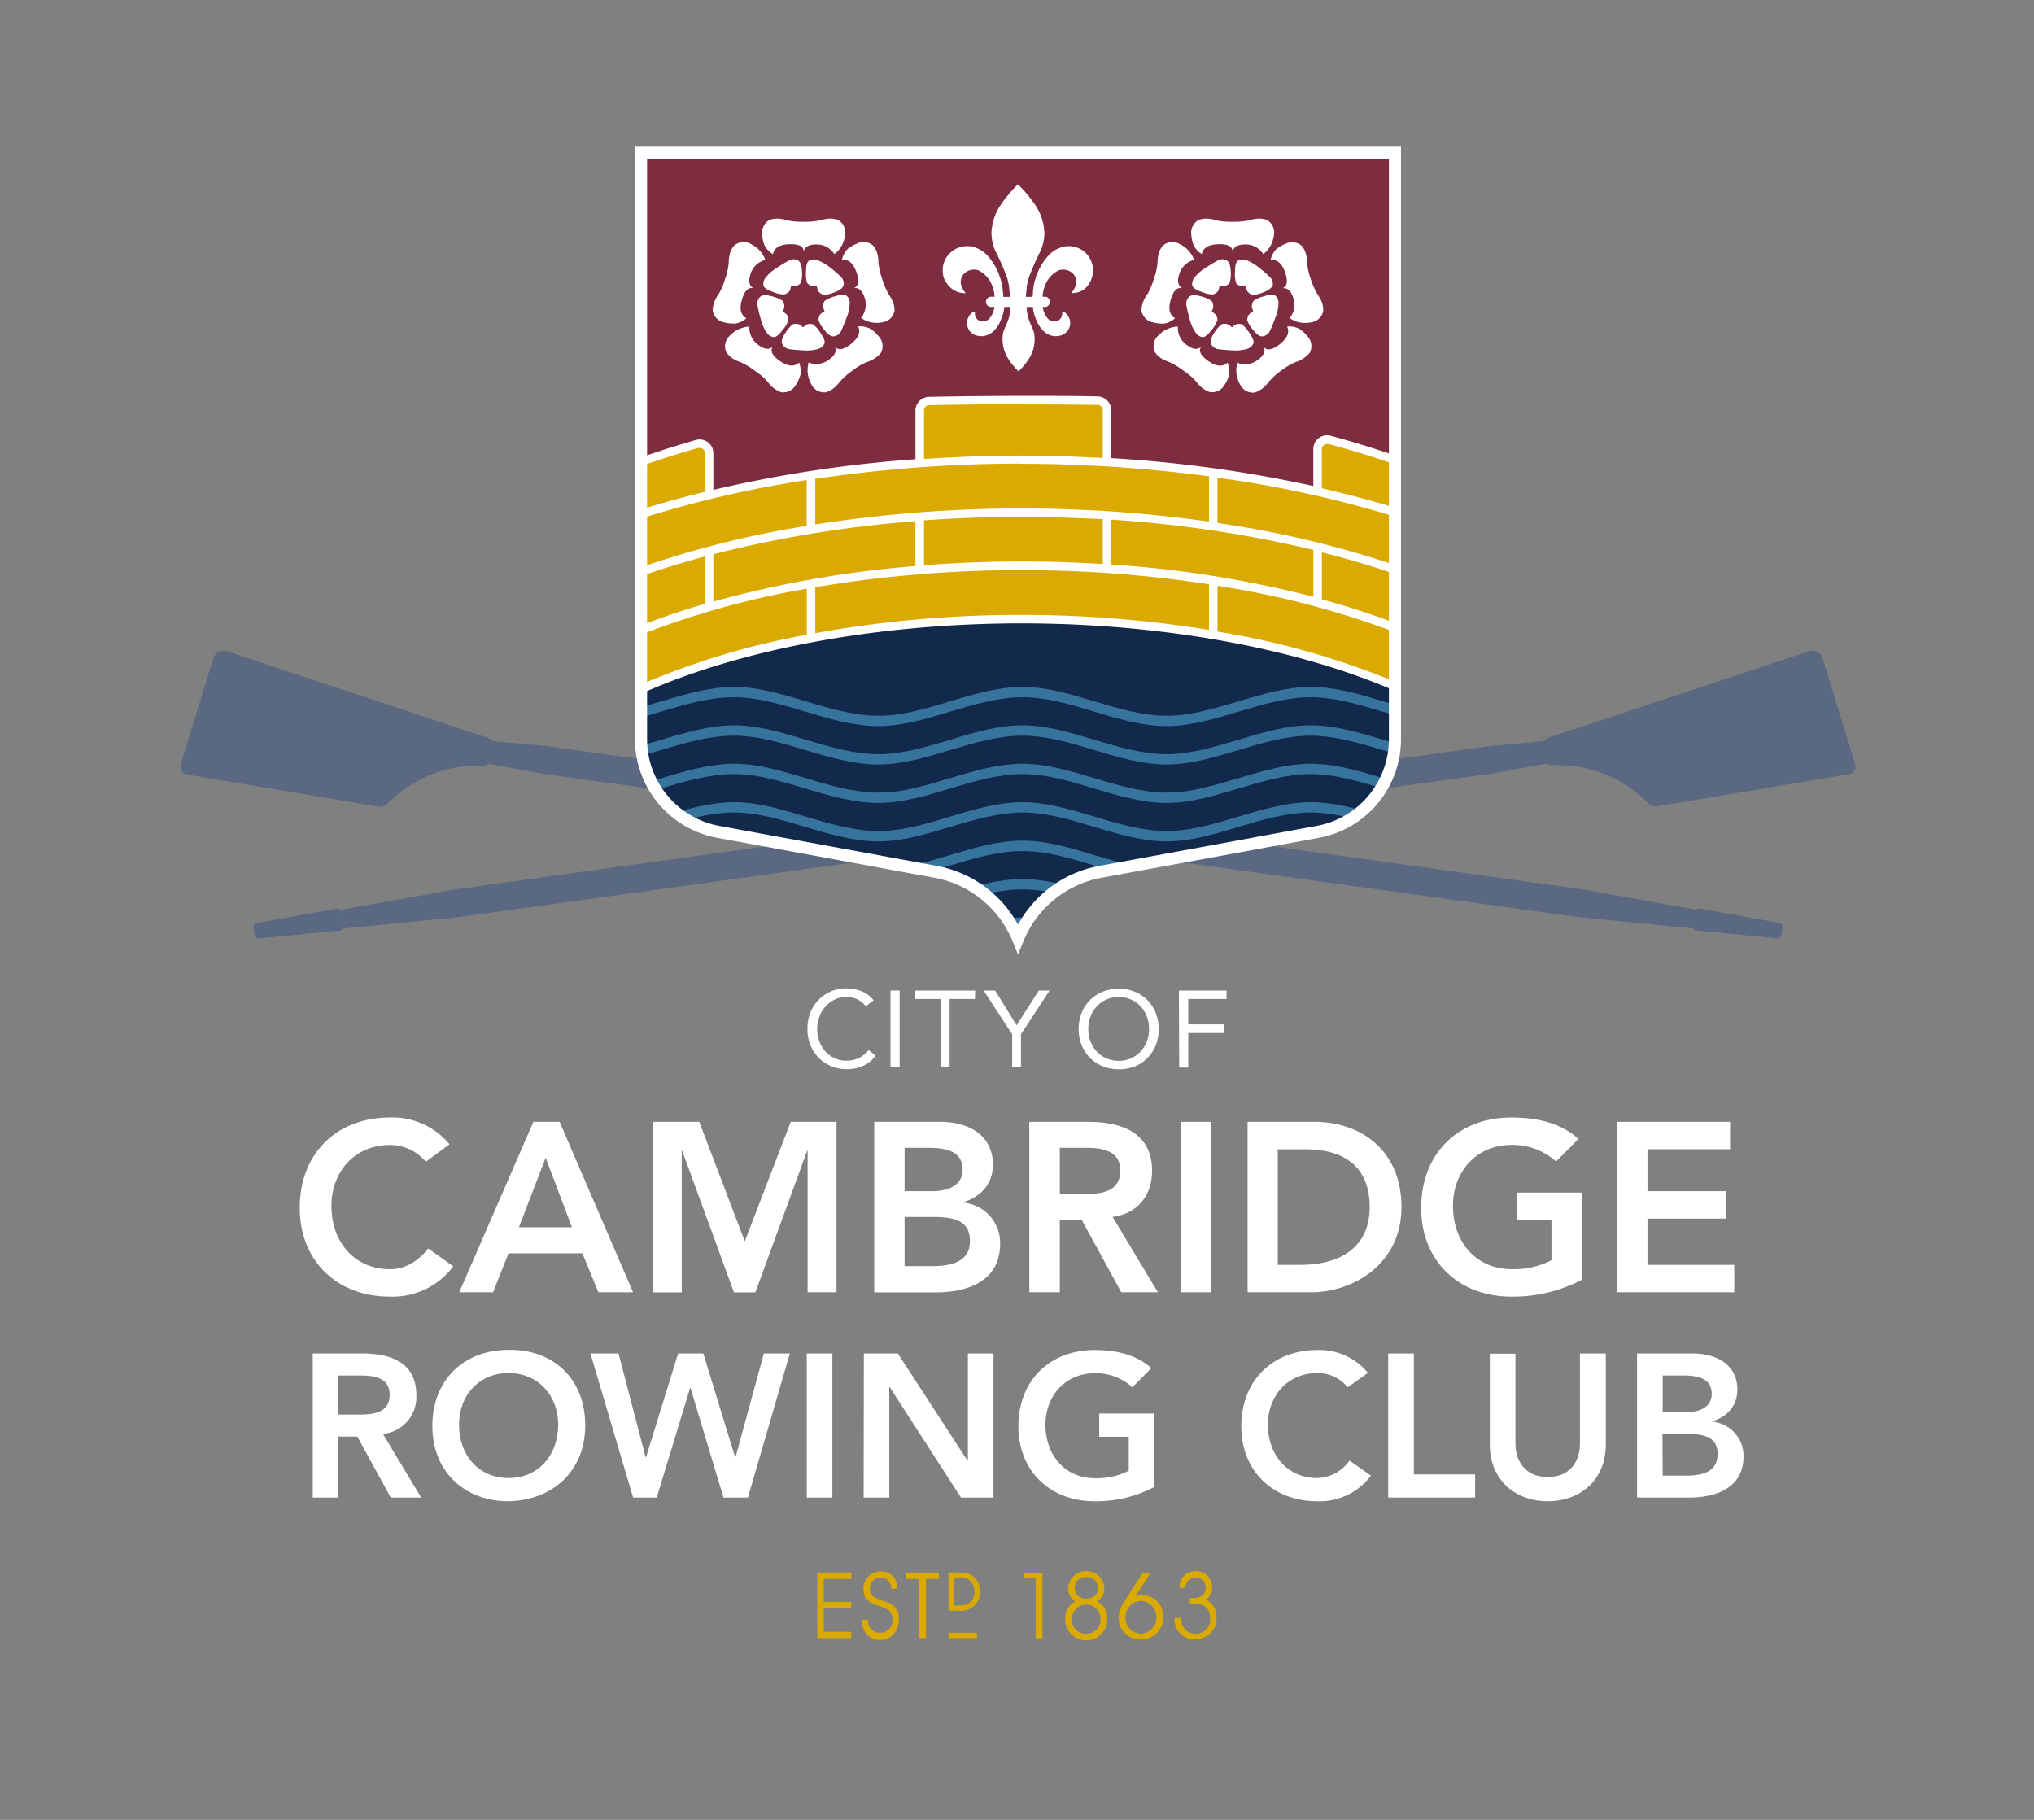 <svg xmlns="http://www.w3.org/2000/svg" xmlns:xlink="http://www.w3.org/1999/xlink" viewBox="0 0 380 340"><rect x="0" y="0" width="380" height="340" fill="#808080" stroke="none"/><defs><style>.cls-1,.cls-5{fill:#7e2d40;}.cls-1,.cls-10,.cls-8{stroke:#fff;stroke-miterlimit:10;}.cls-1,.cls-10{stroke-width:2.26px;}.cls-2,.cls-8{fill:#fff;}.cls-3{fill:#daaa00;}.cls-4{fill:#5a6981;}.cls-6{clip-path:url(#clip-path);}.cls-7{fill:#13294b;}.cls-8{stroke-width:0.92px;}.cls-9{fill:#36749d;fill-rule:evenodd;}.cls-10{fill:none;}</style><clipPath id="clip-path"><path class="cls-1" d="M119.76,28.53V138.1a17.6,17.6,0,0,0,14.41,17.31l40.63,7.47a20.7,20.7,0,0,1,15.39,12.47h0a20.67,20.67,0,0,1,15.38-12.47l40.63-7.47a17.6,17.6,0,0,0,14.41-17.31V28.53Z"/></clipPath></defs><title>CCRC Logo Master RGB</title><g id="Layer_5" data-name="Layer 5"><path class="cls-2" d="M161.74,188a4.2,4.2,0,0,0-1.6-1.31,4.75,4.75,0,0,0-2-.43,4.9,4.9,0,0,0-2.2.49,5.55,5.55,0,0,0-1.73,1.3,5.72,5.72,0,0,0-1.13,1.91,6.16,6.16,0,0,0-.41,2.26,6.38,6.38,0,0,0,.41,2.33,5.58,5.58,0,0,0,1.12,1.89,5.28,5.28,0,0,0,1.72,1.26,5.53,5.53,0,0,0,4.57-.05,5.29,5.29,0,0,0,1.8-1.48l1.28,1.07a5.91,5.91,0,0,1-2.34,1.9,7.44,7.44,0,0,1-3.09.61,7.26,7.26,0,0,1-2.88-.57,7,7,0,0,1-2.32-1.57,7.46,7.46,0,0,1-1.54-2.38,8,8,0,0,1-.55-3,8.23,8.23,0,0,1,.53-3,7.14,7.14,0,0,1,6.76-4.58,7.5,7.5,0,0,1,2.81.53,5.11,5.11,0,0,1,2.25,1.72Z"/><path class="cls-2" d="M166.37,185.06h1.71v14.35h-1.71Z"/><path class="cls-2" d="M182.15,186.64h-4.74v12.77h-1.7V186.64H171v-1.58h11.18Z"/><path class="cls-2" d="M189.1,193.23l-5.34-8.17h2.16l4,6.49,4.16-6.49h2l-5.34,8.17v6.18H189.1Z"/><path class="cls-2" d="M209,199.77a7.72,7.72,0,0,1-3-.57,7.11,7.11,0,0,1-2.37-1.57,7,7,0,0,1-1.56-2.39,8.34,8.34,0,0,1,0-6,6.88,6.88,0,0,1,1.56-2.39,7.11,7.11,0,0,1,2.37-1.57,8.23,8.23,0,0,1,6,0,7,7,0,0,1,3.93,4,8.48,8.48,0,0,1,0,6,7.28,7.28,0,0,1-1.56,2.39,7.11,7.11,0,0,1-2.37,1.57A7.8,7.8,0,0,1,209,199.77Zm0-1.58a5.51,5.51,0,0,0,4.09-1.74,5.65,5.65,0,0,0,1.16-1.9,6.32,6.32,0,0,0,.42-2.31,6.42,6.42,0,0,0-.42-2.33,5.7,5.7,0,0,0-1.16-1.89,5.41,5.41,0,0,0-4.09-1.74,5.45,5.45,0,0,0-4.1,1.74,5.87,5.87,0,0,0-1.16,1.89,6.42,6.42,0,0,0-.42,2.33,6.32,6.32,0,0,0,.42,2.31,5.81,5.81,0,0,0,1.16,1.9,5.55,5.55,0,0,0,4.1,1.74Z"/><path class="cls-2" d="M220.25,185.06h8.9v1.58H222v4.74h6.69V193H222v6.45h-1.7Z"/><path class="cls-2" d="M79.55,217.05a8.68,8.68,0,0,0-6.7-3.14c-6.57,0-10.93,5-10.93,11.38,0,6.79,4.36,11.83,10.93,11.83,2.56,0,5-1.17,7.15-3.87l4.68,3.33a14.11,14.11,0,0,1-11.88,5.66C63,242.24,56,235.59,56,225.65c0-10.22,7-16.87,16.82-16.87a13.83,13.83,0,0,1,11.16,5Z"/><path class="cls-2" d="M99.65,209.59h4.9l13.72,31.84H111.8l-3-7.28H95l-2.88,7.28H85.8Zm7.2,19.7-4.91-13-5,13Z"/><path class="cls-2" d="M122,209.59h8.64l8.5,22.31,8.59-22.31h8.55v31.84h-5.4V215h-.09l-9.67,26.45h-4L127.45,215h-.09v26.45H122Z"/><path class="cls-2" d="M163.33,209.59h12.41c4.82,0,9.76,2.2,9.76,8,0,3.6-2.24,6-5.53,7v.09a7.56,7.56,0,0,1,6.88,7.69c0,6.93-6,9.08-12,9.08H163.33ZM169,222.54h5.17c3.78,0,5.67-1.62,5.67-4,0-2.75-1.89-4.1-6.17-4.1H169Zm0,14h5.21c2.93,0,7-.5,7-4.68,0-3.33-2.16-4.5-6.75-4.5H169Z"/><path class="cls-2" d="M192.3,209.59h11.06c6.12,0,11.88,2,11.88,9.13,0,4.59-2.65,8-7.38,8.63l8.46,14.08h-6.84l-7.37-13.49H198v13.49H192.3Zm10.08,13.49c3.19,0,6.92-.27,6.92-4.41,0-3.78-3.51-4.23-6.43-4.23H198v8.64Z"/><path class="cls-2" d="M220.55,209.59h5.67v31.84h-5.67Z"/><path class="cls-2" d="M233.08,209.59h12.55c8.37,0,16.2,5.12,16.2,15.92S252.6,241.43,245,241.43H233.08Zm9.9,26.72c7.11,0,12.91-3.06,12.91-10.8s-5-10.8-12-10.8h-5.17v21.6Z"/><path class="cls-2" d="M295.52,239.1a27.68,27.68,0,0,1-13.18,3.14c-9.81,0-16.83-6.65-16.83-16.59,0-10.22,7-16.87,16.83-16.87,4.85,0,9.22,1,12.55,4L290.7,217a12,12,0,0,0-8.32-3.1c-6.57,0-10.93,5-10.93,11.38,0,6.79,4.36,11.83,10.93,11.83a15.22,15.22,0,0,0,7.47-1.67v-7.51h-6.52v-5.13h12.19Z"/><path class="cls-2" d="M302.12,209.59h21.1v5.12H307.79v7.83h14.62v5.13H307.79v8.64H324v5.12h-21.9Z"/><path class="cls-2" d="M58.43,252.87h9.35c5.17,0,10,1.68,10,7.72a6.9,6.9,0,0,1-6.24,7.3l7.15,11.9H73l-6.24-11.4H63.22v11.4H58.43Zm8.51,11.41c2.7,0,5.86-.23,5.86-3.73,0-3.19-3-3.57-5.44-3.57H63.22v7.3Z"/><path class="cls-2" d="M95,252.19c8.41-.15,14.34,5.47,14.34,14.1,0,8.41-5.93,14-14.34,14.19-8.29,0-14.22-5.63-14.22-14C80.73,257.82,86.66,252.19,95,252.19Zm0,23.95c5.59,0,9.28-4.26,9.28-10,0-5.36-3.69-9.62-9.28-9.62s-9.24,4.26-9.24,9.62C85.75,271.88,89.44,276.14,95,276.14Z"/><path class="cls-2" d="M110.31,252.87h5.25l5.06,19.39h.07l6-19.39h4.71l5.94,19.39h.07l5.29-19.39h4.86l-7.83,26.92h-4.56L129,259.3h-.07l-6.24,20.49h-4.41Z"/><path class="cls-2" d="M150.72,252.87h4.79v26.92h-4.79Z"/><path class="cls-2" d="M161.39,252.87h6.35l13,20,.08.08h-.08l.08-.08v-20h4.79v26.92h-6.08l-13.31-20.64h-.08v20.64h-4.79Z"/><path class="cls-2" d="M215.63,277.82a23.3,23.3,0,0,1-11.14,2.66c-8.29,0-14.23-5.63-14.23-14,0-8.63,5.94-14.26,14.23-14.26,4.1,0,7.79.87,10.61,3.38l-3.54,3.58a10.15,10.15,0,0,0-7-2.63c-5.55,0-9.24,4.26-9.24,9.62,0,5.74,3.69,10,9.24,10a13,13,0,0,0,6.32-1.4v-6.35h-5.52v-4.34h10.31Z"/><path class="cls-2" d="M251.79,259.18a7.34,7.34,0,0,0-5.67-2.66c-5.55,0-9.24,4.26-9.24,9.62,0,5.74,3.69,10,9.24,10a7.55,7.55,0,0,0,6-3.27l4,2.82a11.92,11.92,0,0,1-10,4.79c-8.28,0-14.22-5.63-14.22-14,0-8.63,5.94-14.26,14.22-14.26a11.73,11.73,0,0,1,9.44,4.26Z"/><path class="cls-2" d="M259.35,252.87h4.79v22.59h11.45v4.33H259.35Z"/><path class="cls-2" d="M300,269.91c0,6.5-4.67,10.57-10.83,10.57s-10.84-4.07-10.84-10.57v-17h4.79v16.88c0,2.67,1.45,6.16,6.05,6.16s6-3.49,6-6.16V252.87H300Z"/><path class="cls-2" d="M305.84,252.87h10.49c4.07,0,8.25,1.87,8.25,6.77,0,3-1.9,5.06-4.67,5.89v.08a6.41,6.41,0,0,1,5.82,6.5c0,5.86-5.1,7.68-10.2,7.68h-9.69Zm4.79,10.95H315c3.2,0,4.79-1.37,4.79-3.38,0-2.32-1.59-3.46-5.21-3.46h-3.95Zm0,11.87H315c2.47,0,5.89-.42,5.89-4,0-2.81-1.82-3.8-5.7-3.8h-4.6Z"/><path class="cls-3" d="M159.05,299.29v1.2h-5.16v4.37h5.16v1.19h-6.36V293.79h6.36V295h-5.16v4.3Z"/><path class="cls-3" d="M162.16,302.55a2.29,2.29,0,1,0,4.56,0c0-1.78-1.17-2.06-2.87-2.62s-2.54-1.44-2.54-3a3.16,3.16,0,0,1,3.28-3.33c1.81,0,3,1.16,3.08,3.24h-1.13c-.13-1.34-.83-2.08-1.95-2.08a2,2,0,0,0-2.07,2.1,1.69,1.69,0,0,0,.72,1.47,12.14,12.14,0,0,0,2.45,1,3,3,0,0,1,2.24,3.07c0,2.35-1.38,4-3.55,4-2,0-3.36-1.5-3.4-3.74Z"/><path class="cls-3" d="M171.75,306.05V295H169.3v-1.2h6.11V295H173v11.06Z"/><path class="cls-3" d="M177.2,300.93v-7.14h2.3a3.4,3.4,0,0,1,3.59,3.59,3.46,3.46,0,0,1-1.44,2.91,3.72,3.72,0,0,1-2.44.64Zm2.26-1a2.39,2.39,0,0,0,2.58-2.58,2.48,2.48,0,0,0-2.77-2.63H178.2V300Z"/><path class="cls-3" d="M193.48,306.05V294.84h-2.14v-1h3.42v12.26Z"/><path class="cls-3" d="M199.56,296.79a3.33,3.33,0,0,1,3.35-3.25,3.28,3.28,0,0,1,3.4,3.16,2.72,2.72,0,0,1-1.36,2.5,3.34,3.34,0,0,1,1.91,3.1,3.93,3.93,0,1,1-7.85.09,3.47,3.47,0,0,1,1.87-3.19A2.77,2.77,0,0,1,199.56,296.79Zm3.3,8.45a2.67,2.67,0,0,0,2.76-2.76,2.69,2.69,0,1,0-5.38,0A2.62,2.62,0,0,0,202.86,305.24Zm0-6.59c1.48,0,2.27-.72,2.27-2a2,2,0,0,0-2.17-2,2,2,0,0,0-2.19,2A2,2,0,0,0,202.86,298.65Z"/><path class="cls-3" d="M215,293.79l-2.87,4.43a5.89,5.89,0,0,1,1.33-.19,3.86,3.86,0,0,1,3.85,4.09,4.06,4.06,0,0,1-4.19,4.17,4,4,0,0,1-4.14-4c0-1.6.84-2.76,1.74-4.15l2.78-4.31Zm-4.76,8.34a3,3,0,0,0,3,3.09,3.07,3.07,0,0,0,0-6.12A3,3,0,0,0,210.28,302.13Z"/><path class="cls-3" d="M220.71,302.43a2.66,2.66,0,0,0,2.62,2.81,2.69,2.69,0,0,0,2.76-2.83c0-1.86-1.1-2.86-3.24-2.86h-.57v-1h.54c1.62,0,2.43-.67,2.43-2a1.89,1.89,0,1,0-3.78.11h-1.12a3,3,0,0,1,3.12-3.13,3,3,0,0,1,3,3,2.59,2.59,0,0,1-1.19,2.28,3.63,3.63,0,0,1,2,3.45,3.88,3.88,0,0,1-3.92,4,3.67,3.67,0,0,1-3.91-4h1.22Z"/><rect class="cls-3" x="179.36" y="302.88" width="1.01" height="5.33" transform="translate(-125.68 485.41) rotate(-90)"/><path class="cls-4" d="M346.62,142.89l-6.11-19.95a2,2,0,0,0-2.5-1.29L289.1,137.89l-.74.57-9.81.89-88.37,12.23-88.36-12.23L92,138.46l-.74-.57L42.36,121.65a2,2,0,0,0-2.5,1.29l-6.11,19.95a1.42,1.42,0,0,0,1.12,1.81l35.82,6a2,2,0,0,0,1.76-.59,23.59,23.59,0,0,1,18.08-7.06l.89-.34,9.69,1.81,70,9.69-86.38,12L63.53,170l.48,3.48,21.46-2.11,104.71-14.49L294.9,171.35l21.46,2.11h0l.28.35,15.58,1.52.57-.45.26-1.83-.44-.59-15.4-2.77-.36.26v0l-21.23-3.8-86.38-12,70-9.69,9.69-1.81.89.34a23.59,23.59,0,0,1,18.08,7.06,2,2,0,0,0,1.76.59l35.82-6A1.42,1.42,0,0,0,346.62,142.89Z"/><path class="cls-4" d="M63.17,169.7l-15.4,2.77-.44.59.26,1.83.57.45,15.58-1.52.28-.35L63.53,170Z"/><path class="cls-5" d="M119.76,28.53V138.1a17.6,17.6,0,0,0,14.41,17.31l40.63,7.47a20.7,20.7,0,0,1,15.39,12.47h0a20.67,20.67,0,0,1,15.38-12.47l40.63-7.47a17.6,17.6,0,0,0,14.41-17.31V28.53Z"/><g class="cls-6"><rect class="cls-7" x="119.76" y="108.9" width="140.86" height="68.81"/><path class="cls-3" d="M190.84,85.86c28,0,53.67,4.18,74.88,11.41-1.11,10.42-2.45,21.26-4,31.39-18.63-8.26-44.36-13-70.87-13-27.07,0-53.33,4.92-72,13.5L117,130c-1.6-10.17-3-21.12-4.1-31.68C134.7,90.45,161.51,85.86,190.84,85.86Z"/><path class="cls-3" d="M107,101.94l-.91-9a1.76,1.76,0,0,1,1.12-1.82L115.12,88C120,86.13,125,84.45,130.23,83a1.77,1.77,0,0,1,2.25,1.7V92.6"/><path class="cls-3" d="M171.84,86.77V76.71a1.77,1.77,0,0,1,1.73-1.78q9.15-.18,18.43-.18,6.57,0,13.07.1a1.77,1.77,0,0,1,1.74,1.77v10"/><path class="cls-3" d="M246.17,92.12V83.89a1.77,1.77,0,0,1,2.22-1.72c5.13,1.38,10.11,3,14.9,4.7l8.12,2.95a1.79,1.79,0,0,1,1.15,1.84l-.92,9.21"/><path class="cls-8" d="M119.14,128.65a142.87,142.87,0,0,1,31.62-9.6l.43-.08v-9.53l-.63.11a160,160,0,0,0-33.1,9.44l-.26-.61a142.62,142.62,0,0,1,14.56-5.11l.39-.11v-9.79l-.67.18a158.57,158.57,0,0,0-16,5.18l-.24-.62a181,181,0,0,1,35.48-9.4l.45-.08V89.15l-.62.1a203.58,203.58,0,0,0-37,9.21l-.23-.63a191,191,0,0,1,18.43-5.49l.41-.1V84.66a1.42,1.42,0,0,0-.57-1.14,1.4,1.4,0,0,0-.87-.29,1.31,1.31,0,0,0-.39,0c-5.22,1.49-10.29,3.19-15.07,5l-7.92,3.07a1.44,1.44,0,0,0-.91,1.48l.86,8.51-.66.07-.86-8.52a2.08,2.08,0,0,1,1.33-2.16L115,87.7c4.81-1.86,9.9-3.56,15.14-5.06a2.25,2.25,0,0,1,.58-.08,2.1,2.1,0,0,1,2.09,2.1V92.1l.66-.15A238,238,0,0,1,171,86.26l.49,0V76.71a2.12,2.12,0,0,1,2.06-2.11c6-.12,12-.18,18.08-.18,4.45,0,9,0,13.44.1a2.1,2.1,0,0,1,2.06,2.1v9.43l.5,0a243.25,243.25,0,0,1,37.55,5.18l.64.14V83.89a2.14,2.14,0,0,1,.83-1.68,2.09,2.09,0,0,1,1.27-.43,2,2,0,0,1,.54.07c5.14,1.38,10.16,3,14.94,4.7l8.11,3a2.11,2.11,0,0,1,1.37,2.18l-.87,8.68-.66-.07.87-8.67a1.44,1.44,0,0,0-.94-1.49l-8.11-3c-4.74-1.73-9.75-3.31-14.88-4.68a1.14,1.14,0,0,0-.37,0,1.39,1.39,0,0,0-.87.3,1.44,1.44,0,0,0-.56,1.14v7.65l.41.09c6.57,1.52,12.77,3.25,18.42,5.15l-.22.63a210.79,210.79,0,0,0-37.5-8.66l-.61-.08V98.1l.45.07A187.14,187.14,0,0,1,264,107.23l-.23.63a167.88,167.88,0,0,0-16.61-5.09l-.66-.16v9.72l.39.11a144.61,144.61,0,0,1,15.79,5.25l-.25.61A166.23,166.23,0,0,0,227.62,109l-.62-.1v9.48l.44.08a150.68,150.68,0,0,1,33.92,9.71l-.27.61C242.56,120.64,217,116,190.83,116c-26.79,0-52.77,4.83-71.41,13.26Zm71.69-22.59a229.26,229.26,0,0,0-38.54,3.19l-.44.08v9.51l.63-.11a214,214,0,0,1,38.35-3.39,216.91,216.91,0,0,1,34.89,2.79l.61.11v-9.48l-.45-.07A231.17,231.17,0,0,0,190.83,106.06Zm-19.9-9.14a220.55,220.55,0,0,0-37.72,6.17l-.4.11V113l.68-.19A200.22,200.22,0,0,1,171,106.22l.48,0V96.87Zm36.21,9,.5,0a205.18,205.18,0,0,1,37.53,6l.66.17v-9.71l-.4-.1a224.94,224.94,0,0,0-37.72-5.65l-.57,0Zm-16.31-9.83c-5.94,0-12.05.22-18.17.66l-.49,0v9.3l.57,0c6.06-.46,12.15-.69,18.09-.69,5,0,10.1.16,15.08.47l.57,0v-9.3l-.5,0C201,96.28,195.85,96.13,190.83,96.13Zm0-9.94A262,262,0,0,0,152.31,89l-.46.06v9.46l.62-.1a249.49,249.49,0,0,1,73.26-.52l.6.09V88.59l-.46-.07A266,266,0,0,0,190.83,86.19Zm.86-11.1c-6,0-12.14.06-18.12.18a1.44,1.44,0,0,0-1.4,1.44V86.2l.57,0c6.43-.43,12.35-.63,18.09-.63,4.56,0,9.49.15,15.09.45l.56,0V76.62a1.45,1.45,0,0,0-1.41-1.44C200.64,75.12,196.13,75.09,191.69,75.09Z"/><path class="cls-9" d="M298.76,135.51c-8.94,0-17.94,5.39-26.92,5.39s-17.88-5.39-26.92-5.39S226.79,140.9,218,140.9c-9.06,0-18.06-5.39-26.92-5.39-9.22,0-18,5.39-26.92,5.39-9.13,0-18.2-5.39-26.88-5.39-9.3,0-18.3,5.39-27,5.39-9.41,0-18.43-5.39-26.92-5.39-9.63,0-18.71,5.39-26.92,5.39-10.34,0-19.26-5.38-26.92-5.39v1.93c7.6,0,16.71,5.39,26.92,5.39,8.21,0,17.29-5.39,26.92-5.39,8.51,0,17.48,5.39,26.92,5.39,8.66,0,17.58-5.39,26.88-5.39,8.78,0,17.72,5.39,27,5.39,8.8,0,17.8-5.39,26.92-5.39,8.93,0,17.78,5.39,26.92,5.39,8.8,0,17.95-5.39,26.87-5.39s18,5.39,27,5.39S290,137.44,299,137.44s17.75,5.39,26.65,5.39,18.1-5.39,26.92-5.39v-1.93c-8.73,0-18,5.39-26.92,5.39S307.86,135.51,298.76,135.51Z"/><path class="cls-9" d="M298.76,157.05c-8.94,0-17.94,5.39-26.92,5.39s-17.88-5.39-26.92-5.39-18.13,5.39-26.93,5.39c-9.06,0-18.06-5.39-26.92-5.39-9.22,0-18,5.39-26.92,5.39-9.13,0-18.2-5.39-26.88-5.39-9.3,0-18.3,5.39-27,5.39-9.41,0-18.43-5.39-26.92-5.39-9.63,0-18.71,5.39-26.92,5.39-10.34,0-19.26-5.38-26.92-5.38V159c7.6,0,16.71,5.39,26.92,5.39,8.21,0,17.29-5.39,26.92-5.39,8.51,0,17.48,5.39,26.92,5.39,8.66,0,17.58-5.39,26.88-5.39,8.78,0,17.72,5.39,27,5.39,8.8,0,17.8-5.39,26.92-5.39,8.93,0,17.78,5.39,26.92,5.39,8.8,0,17.95-5.39,26.87-5.39s18,5.39,27,5.39S290,159,299,159s17.75,5.39,26.65,5.39S343.78,159,352.6,159v-1.93c-8.73,0-18,5.39-26.92,5.39S307.86,157.05,298.76,157.05Z"/><path class="cls-9" d="M298.76,171.42c-8.94,0-17.94,5.38-26.92,5.38s-17.88-5.38-26.92-5.38S226.79,176.8,218,176.8c-9.06,0-18.06-5.38-26.92-5.38-9.22,0-18,5.38-26.92,5.38-9.13,0-18.2-5.38-26.88-5.38-9.3,0-18.3,5.38-27,5.38-9.41,0-18.43-5.38-26.92-5.38-9.63,0-18.71,5.38-26.92,5.38-10.34,0-19.26-5.38-26.92-5.38v1.93c7.6,0,16.71,5.38,26.92,5.38,8.21,0,17.29-5.38,26.92-5.38,8.51,0,17.48,5.38,26.92,5.38,8.66,0,17.58-5.38,26.88-5.38,8.78,0,17.72,5.38,27,5.38,8.8,0,17.8-5.38,26.92-5.38,8.93,0,17.78,5.38,26.92,5.38,8.8,0,17.95-5.38,26.87-5.38s18,5.38,27,5.38S290,173.35,299,173.35s17.75,5.38,26.65,5.38,18.1-5.38,26.92-5.38v-1.93c-8.73,0-18,5.38-26.92,5.38S307.86,171.42,298.76,171.42Z"/><path class="cls-9" d="M298.76,142.69c-8.94,0-17.94,5.39-26.92,5.39s-17.88-5.39-26.92-5.39-18.13,5.39-26.93,5.39c-9.06,0-18.06-5.39-26.92-5.39-9.22,0-18,5.39-26.92,5.39-9.13,0-18.2-5.39-26.88-5.39-9.3,0-18.3,5.39-27,5.39-9.41,0-18.43-5.39-26.92-5.39-9.63,0-18.71,5.39-26.92,5.39-10.34,0-19.26-5.38-26.92-5.39v1.93c7.6,0,16.71,5.39,26.92,5.39,8.21,0,17.29-5.39,26.92-5.39,8.51,0,17.48,5.39,26.92,5.39,8.66,0,17.58-5.39,26.88-5.39,8.78,0,17.72,5.39,27,5.39,8.8,0,17.8-5.39,26.92-5.39,8.93,0,17.78,5.39,26.92,5.39,8.8,0,17.95-5.39,26.87-5.39s18,5.39,27,5.39S290,144.62,299,144.62,316.78,150,325.68,150s18.1-5.39,26.92-5.39v-1.93c-8.73,0-18,5.39-26.92,5.39S307.86,142.69,298.76,142.69Z"/><path class="cls-9" d="M298.76,178.6c-8.94,0-17.94,5.38-26.92,5.38S254,178.6,244.92,178.6,226.79,184,218,184c-9.06,0-18.06-5.38-26.92-5.38-9.22,0-18,5.38-26.92,5.38-9.13,0-18.2-5.38-26.88-5.38-9.3,0-18.3,5.38-27,5.38-9.41,0-18.43-5.38-26.92-5.38-9.63,0-18.71,5.38-26.92,5.38-10.34,0-19.26-5.38-26.92-5.38v1.93c7.6,0,16.71,5.38,26.92,5.38,8.21,0,17.29-5.38,26.92-5.38,8.51,0,17.48,5.38,26.92,5.38,8.66,0,17.58-5.38,26.88-5.38,8.78,0,17.72,5.38,27,5.38,8.8,0,17.8-5.38,26.92-5.38,8.93,0,17.78,5.38,26.92,5.38,8.8,0,17.95-5.38,26.87-5.38s18,5.38,27,5.38S290,180.53,299,180.53s17.75,5.38,26.65,5.38,18.1-5.38,26.92-5.38V178.6c-8.73,0-18,5.38-26.92,5.38S307.86,178.6,298.76,178.6Z"/><path class="cls-9" d="M298.76,149.87c-8.94,0-17.94,5.39-26.92,5.39s-17.88-5.39-26.92-5.39-18.13,5.39-26.93,5.39c-9.06,0-18.06-5.39-26.92-5.39-9.22,0-18,5.39-26.92,5.39-9.13,0-18.2-5.39-26.88-5.39-9.3,0-18.3,5.39-27,5.39-9.41,0-18.43-5.39-26.92-5.39-9.63,0-18.71,5.39-26.92,5.39-10.34,0-19.26-5.38-26.92-5.39v1.93c7.6,0,16.71,5.39,26.92,5.39,8.21,0,17.29-5.39,26.92-5.39,8.51,0,17.48,5.39,26.92,5.39,8.66,0,17.58-5.39,26.88-5.39,8.78,0,17.72,5.39,27,5.39,8.8,0,17.8-5.39,26.92-5.39,8.93,0,17.78,5.39,26.92,5.39,8.8,0,17.95-5.39,26.87-5.39s18,5.39,27,5.39S290,151.8,299,151.8s17.75,5.39,26.65,5.39,18.1-5.39,26.92-5.39v-1.93c-8.73,0-18,5.39-26.92,5.39S307.86,149.87,298.76,149.87Z"/><path class="cls-9" d="M298.76,164.23c-8.94,0-17.94,5.39-26.92,5.39s-17.88-5.39-26.92-5.39-18.13,5.39-26.93,5.39c-9.06,0-18.06-5.39-26.92-5.39-9.22,0-18,5.39-26.92,5.39-9.13,0-18.2-5.39-26.88-5.39-9.3,0-18.3,5.39-27,5.39-9.41,0-18.43-5.39-26.92-5.39-9.63,0-18.71,5.39-26.92,5.39-10.34,0-19.26-5.38-26.92-5.38v1.92c7.6,0,16.71,5.39,26.92,5.39,8.21,0,17.29-5.39,26.92-5.39,8.51,0,17.48,5.39,26.92,5.39,8.66,0,17.58-5.39,26.88-5.39,8.78,0,17.72,5.39,27,5.39,8.8,0,17.8-5.39,26.92-5.39,8.93,0,17.78,5.39,26.92,5.39,8.8,0,17.95-5.39,26.87-5.39s18,5.39,27,5.39S290,166.16,299,166.16s17.75,5.39,26.65,5.39,18.1-5.39,26.92-5.39v-1.93c-8.73,0-18,5.39-26.92,5.39S307.86,164.23,298.76,164.23Z"/><path class="cls-9" d="M298.76,185.78c-8.94,0-17.94,5.38-26.92,5.38s-17.88-5.38-26.92-5.38-18.13,5.38-26.93,5.38c-9.06,0-18.06-5.38-26.92-5.38-9.22,0-18,5.38-26.92,5.38-9.13,0-18.2-5.38-26.88-5.38-9.3,0-18.3,5.38-27,5.38-9.41,0-18.43-5.38-26.92-5.38-9.63,0-18.71,5.38-26.92,5.38-10.34,0-19.26-5.38-26.92-5.38v1.93c7.6,0,16.71,5.38,26.92,5.38,8.21,0,17.29-5.38,26.92-5.38,8.51,0,17.48,5.38,26.92,5.38,8.66,0,17.58-5.38,26.88-5.38,8.78,0,17.72,5.38,27,5.38,8.8,0,17.8-5.38,26.92-5.38,8.93,0,17.78,5.38,26.92,5.38,8.8,0,17.95-5.38,26.87-5.38s18,5.38,27,5.38S290,187.71,299,187.71s17.75,5.38,26.65,5.38,18.1-5.38,26.92-5.38v-1.93c-8.73,0-18,5.38-26.92,5.38S307.86,185.78,298.76,185.78Z"/><path class="cls-9" d="M298.76,193c-8.94,0-17.94,5.38-26.92,5.38S254,193,244.92,193s-18.13,5.38-26.93,5.38c-9.06,0-18.06-5.38-26.92-5.38-9.22,0-18,5.38-26.92,5.38-9.13,0-18.2-5.38-26.88-5.38-9.3,0-18.3,5.38-27,5.38-9.41,0-18.43-5.38-26.92-5.38-9.63,0-18.71,5.38-26.92,5.38-10.34,0-19.26-5.38-26.92-5.38v1.93c7.6,0,16.71,5.38,26.92,5.38,8.21,0,17.29-5.38,26.92-5.38,8.51,0,17.48,5.38,26.92,5.38,8.66,0,17.58-5.38,26.88-5.38,8.78,0,17.72,5.38,27,5.38,8.8,0,17.8-5.38,26.92-5.38,8.93,0,17.78,5.38,26.92,5.38,8.8,0,17.95-5.38,26.87-5.38s18,5.38,27,5.38S290,194.89,299,194.89s17.75,5.38,26.65,5.38,18.1-5.38,26.92-5.38V193c-8.73,0-18,5.38-26.92,5.38S307.86,193,298.76,193Z"/><path class="cls-9" d="M298.76,128.33c-8.94,0-17.94,5.39-26.92,5.39s-17.88-5.39-26.92-5.39-18.13,5.39-26.93,5.39c-9.06,0-18.06-5.39-26.92-5.39-9.22,0-18,5.39-26.92,5.39-9.13,0-18.2-5.39-26.88-5.39-9.3,0-18.3,5.39-27,5.39-9.41,0-18.43-5.39-26.92-5.39-9.63,0-18.71,5.39-26.92,5.39-10.34,0-19.26-5.38-26.92-5.39v1.93c7.6,0,16.71,5.39,26.92,5.39,8.21,0,17.29-5.39,26.92-5.39,8.51,0,17.48,5.39,26.92,5.39,8.66,0,17.58-5.39,26.88-5.39,8.78,0,17.72,5.39,27,5.39,8.8,0,17.8-5.39,26.92-5.39,8.93,0,17.78,5.39,26.92,5.39,8.8,0,17.95-5.39,26.87-5.39s18,5.39,27,5.39S290,130.26,299,130.26s17.75,5.39,26.65,5.39,18.1-5.39,26.92-5.39v-1.93c-8.73,0-18,5.39-26.92,5.39S307.86,128.33,298.76,128.33Z"/></g><path class="cls-10" d="M119.76,28.53V138.1a17.6,17.6,0,0,0,14.41,17.31l40.63,7.47a20.7,20.7,0,0,1,15.39,12.47h0a20.67,20.67,0,0,1,15.38-12.47l40.63-7.47a17.6,17.6,0,0,0,14.41-17.31V28.53Z"/><path class="cls-2" d="M224,41.06a4.61,4.61,0,0,1,1.48-.21,6.07,6.07,0,0,1,1.72.32,12.75,12.75,0,0,0,3.07.26,13,13,0,0,0,3.18-.28,7,7,0,0,1,1.75-.31,4.62,4.62,0,0,1,1.42.22A2.65,2.65,0,0,1,238,43.87a5.61,5.61,0,0,1-.42,1.6,5.4,5.4,0,0,1-.66,1.11,4.43,4.43,0,0,1-.92.89,3.88,3.88,0,0,0-3.32-1.8c-1.37,0-2.18.41-2.41,1.29-.07-1-1-1.4-2.75-1.33s-2.75.67-3,1.84A4,4,0,0,1,223,45.81a6.31,6.31,0,0,1-.43-1.94A2.72,2.72,0,0,1,224,41.06Z"/><path class="cls-2" d="M233.86,57.22a2.46,2.46,0,0,1,.31-1,6,6,0,0,1,2-.88q1.62-.51,2.13-.06a1.73,1.73,0,0,1,.55,1.47,7.29,7.29,0,0,1-.57,2.57c-.37,1-.71,1.82-1,2.44a1.76,1.76,0,0,1-1.3,1.06c-.57.11-1.21-.3-1.89-1.22A5.36,5.36,0,0,1,233,59.79a2.11,2.11,0,0,1,.31-1,2.76,2.76,0,0,1,.84-.62A3.28,3.28,0,0,1,233.86,57.22Z"/><path class="cls-2" d="M236,54.62a4.79,4.79,0,0,1-2.09.44,2,2,0,0,1-.83-.59,2.23,2.23,0,0,1-.33-1,4,4,0,0,1-1,0,2.33,2.33,0,0,1-.82-.6,6,6,0,0,1-.2-2.19c0-1.13.21-1.81.59-2a1.88,1.88,0,0,1,1.57-.06,8.34,8.34,0,0,1,2.27,1.34,25.18,25.18,0,0,1,2,1.71,1.84,1.84,0,0,1,.63,1.55C237.63,53.75,237.05,54.24,236,54.62Z"/><path class="cls-2" d="M227.13,58.79a2,2,0,0,1,.32,1,5.75,5.75,0,0,1-1.11,1.87c-.68.91-1.25,1.35-1.69,1.32a1.87,1.87,0,0,1-1.3-.88,7.49,7.49,0,0,1-1.07-2.41c-.29-1-.49-1.89-.61-2.56a1.89,1.89,0,0,1,.42-1.63c.41-.42,1.17-.46,2.27-.13a5.93,5.93,0,0,1,2,.85,2,2,0,0,1,.31,1,2.45,2.45,0,0,1-.31,1A3.31,3.31,0,0,1,227.13,58.79Z"/><path class="cls-2" d="M226.66,55a5.06,5.06,0,0,1-2.14-.46c-1.07-.36-1.67-.76-1.78-1.21a1.89,1.89,0,0,1,.43-1.5,7.75,7.75,0,0,1,2-1.75c.91-.6,1.66-1.05,2.25-1.37a1.77,1.77,0,0,1,1.69-.1c.51.25.79,1,.82,2.11a5.49,5.49,0,0,1-.22,2.13,2,2,0,0,1-.83.59,2.5,2.5,0,0,1-1.05,0,3,3,0,0,1-.31,1A2.14,2.14,0,0,1,226.66,55Z"/><path class="cls-2" d="M213.25,58a4.67,4.67,0,0,1,.27-1.48,6,6,0,0,1,.83-1.54,11.85,11.85,0,0,0,1.2-2.84,12,12,0,0,0,.71-3.12,7.29,7.29,0,0,1,.23-1.75,4.5,4.5,0,0,1,.68-1.28,2.61,2.61,0,0,1,3.08-.47,6.27,6.27,0,0,1,1.39.89,5.88,5.88,0,0,1,.86,1,4.71,4.71,0,0,1,.58,1.14,3.91,3.91,0,0,0-2.75,2.62c-.44,1.29-.27,2.18.5,2.67-.94-.22-1.65.52-2.13,2.21s-.2,2.82.84,3.41a4.25,4.25,0,0,1-2.08,1,7.34,7.34,0,0,1-2-.22A2.69,2.69,0,0,1,213.25,58Z"/><path class="cls-2" d="M229.65,70a6.34,6.34,0,0,1-.83,1.83A2.68,2.68,0,0,1,226,73.24a5.2,5.2,0,0,1-1.35-.73,6.17,6.17,0,0,1-1.19-1.24,11.38,11.38,0,0,0-2.33-2,13.16,13.16,0,0,0-2.74-1.65,6.66,6.66,0,0,1-1.58-.76,4.53,4.53,0,0,1-1-1,2.66,2.66,0,0,1,.5-3.1,8,8,0,0,1,1.28-1.05,6.55,6.55,0,0,1,1.19-.5,5.14,5.14,0,0,1,1.27-.2,3.93,3.93,0,0,0,1.63,3.41c1.1.84,2,1,2.7.38q-.75,1.23,1.44,2.7c1.46,1,2.63,1.07,3.51.25A4.23,4.23,0,0,1,229.65,70Z"/><path class="cls-2" d="M227.71,65.25a1.86,1.86,0,0,1-1.42-.91c-.27-.51-.08-1.24.58-2.19a5.38,5.38,0,0,1,1.42-1.6,2.23,2.23,0,0,1,1,0,2.3,2.3,0,0,1,.85.61,3.39,3.39,0,0,1,.83-.59,2.44,2.44,0,0,1,1,0,5.42,5.42,0,0,1,1.44,1.64c.66.93.91,1.6.74,2a1.89,1.89,0,0,1-1.24,1,7.83,7.83,0,0,1-2.62.25C229.25,65.41,228.38,65.34,227.71,65.25Z"/><path class="cls-2" d="M244.7,65.89a4.72,4.72,0,0,1-1.09,1,5.88,5.88,0,0,1-1.57.76,11.55,11.55,0,0,0-2.64,1.57A12.09,12.09,0,0,0,237,71.38a7.93,7.93,0,0,1-1.24,1.27,5.58,5.58,0,0,1-1.28.67,2.66,2.66,0,0,1-2.79-1.44,5.51,5.51,0,0,1-.59-1.55,4.67,4.67,0,0,1-.13-1.28,5.16,5.16,0,0,1,.21-1.27,3.91,3.91,0,0,0,3.75-.5c1.13-.79,1.52-1.6,1.17-2.44.63.72,1.64.54,3-.55S241,62.12,240.46,61a4.14,4.14,0,0,1,2.26.42,6.27,6.27,0,0,1,1.48,1.33A2.69,2.69,0,0,1,244.7,65.89Z"/><path class="cls-2" d="M245,60.21a6.33,6.33,0,0,1-1.65.11,6.11,6.11,0,0,1-1.26-.28,6.36,6.36,0,0,1-1.15-.61,3.88,3.88,0,0,0,.69-3.71c-.39-1.32-1.05-1.95-2-1.89.9-.37,1-1.38.44-3s-1.5-2.41-2.69-2.29a4.12,4.12,0,0,1,1.08-2,6.59,6.59,0,0,1,1.73-1,2.7,2.7,0,0,1,3.1.48,4.21,4.21,0,0,1,.67,1.36,6.26,6.26,0,0,1,.24,1.72,11.73,11.73,0,0,0,.67,3A12.81,12.81,0,0,0,246.16,55a7.85,7.85,0,0,1,.83,1.57,4.34,4.34,0,0,1,.23,1.44A2.63,2.63,0,0,1,245,60.21Z"/><path class="cls-2" d="M143.85,41.06a4.67,4.67,0,0,1,1.49-.21,6.13,6.13,0,0,1,1.72.32,12.59,12.59,0,0,0,3.06.26,13,13,0,0,0,3.18-.28,7,7,0,0,1,1.75-.31,4.69,4.69,0,0,1,1.43.22,2.68,2.68,0,0,1,1.41,2.81,6,6,0,0,1-.43,1.6,4.93,4.93,0,0,1-.65,1.11,4.7,4.7,0,0,1-.93.89,3.87,3.87,0,0,0-3.31-1.8c-1.38,0-2.19.41-2.41,1.29-.08-1-1-1.4-2.76-1.33s-2.74.67-3,1.84a4.09,4.09,0,0,1-1.58-1.66,6.08,6.08,0,0,1-.42-1.94A2.71,2.71,0,0,1,143.85,41.06Z"/><path class="cls-2" d="M153.75,57.22a2.46,2.46,0,0,1,.32-1,5.87,5.87,0,0,1,2-.88c1.07-.34,1.78-.36,2.12-.06a1.73,1.73,0,0,1,.55,1.47,7.47,7.47,0,0,1-.56,2.57c-.38,1-.72,1.82-1,2.44a1.75,1.75,0,0,1-1.3,1.06c-.57.11-1.2-.3-1.89-1.22a5.36,5.36,0,0,1-1.08-1.84,2.11,2.11,0,0,1,.31-1,2.79,2.79,0,0,1,.85-.62A3.28,3.28,0,0,1,153.75,57.22Z"/><path class="cls-2" d="M155.87,54.62a4.85,4.85,0,0,1-2.1.44,2,2,0,0,1-.83-.59,2.23,2.23,0,0,1-.33-1,4,4,0,0,1-1,0,2.2,2.2,0,0,1-.81-.6,5.73,5.73,0,0,1-.21-2.19c0-1.13.21-1.81.6-2a1.85,1.85,0,0,1,1.56-.06A8.34,8.34,0,0,1,155,49.91a23.49,23.49,0,0,1,2,1.71,1.84,1.84,0,0,1,.63,1.55C157.53,53.75,156.94,54.24,155.87,54.62Z"/><path class="cls-2" d="M147,58.79a2.08,2.08,0,0,1,.31,1,5.38,5.38,0,0,1-1.11,1.87c-.68.91-1.24,1.35-1.69,1.32a1.89,1.89,0,0,1-1.3-.88,7.5,7.5,0,0,1-1.06-2.41,22.5,22.5,0,0,1-.61-2.56,1.83,1.83,0,0,1,.42-1.63c.4-.42,1.16-.46,2.27-.13a5.94,5.94,0,0,1,2,.85,2.15,2.15,0,0,1,.32,1,2.61,2.61,0,0,1-.32,1A3.35,3.35,0,0,1,147,58.79Z"/><path class="cls-2" d="M146.56,55a5.1,5.1,0,0,1-2.15-.46c-1.07-.36-1.67-.76-1.78-1.21a1.87,1.87,0,0,1,.44-1.5,7.68,7.68,0,0,1,2-1.75c.91-.6,1.66-1.05,2.26-1.37a1.77,1.77,0,0,1,1.69-.1c.51.25.78,1,.81,2.11a5.28,5.28,0,0,1-.22,2.13,1.89,1.89,0,0,1-.83.59,2.49,2.49,0,0,1-1,0,2.78,2.78,0,0,1-.31,1A2.19,2.19,0,0,1,146.56,55Z"/><path class="cls-2" d="M133.15,58a5,5,0,0,1,.26-1.48,6.34,6.34,0,0,1,.83-1.54,11.78,11.78,0,0,0,1.21-2.84,11.9,11.9,0,0,0,.7-3.12,6.77,6.77,0,0,1,.24-1.75,4.48,4.48,0,0,1,.67-1.28,2.61,2.61,0,0,1,3.08-.47,6.27,6.27,0,0,1,1.39.89,5.46,5.46,0,0,1,.86,1,4.38,4.38,0,0,1,.58,1.14,3.94,3.94,0,0,0-2.75,2.62c-.44,1.29-.27,2.18.5,2.67-.94-.22-1.65.52-2.13,2.21s-.2,2.82.85,3.41a4.29,4.29,0,0,1-2.08,1,7.4,7.4,0,0,1-2-.22A2.68,2.68,0,0,1,133.15,58Z"/><path class="cls-2" d="M149.55,70a6.64,6.64,0,0,1-.83,1.83,2.68,2.68,0,0,1-2.79,1.44,5.2,5.2,0,0,1-1.35-.73,5.89,5.89,0,0,1-1.18-1.24,11.8,11.8,0,0,0-2.34-2,13.15,13.15,0,0,0-2.73-1.65,6.3,6.3,0,0,1-1.58-.76,4.57,4.57,0,0,1-1-1,2.66,2.66,0,0,1,.5-3.1,7.62,7.62,0,0,1,1.29-1.05,6.26,6.26,0,0,1,1.19-.5A5.07,5.07,0,0,1,140,61a4,4,0,0,0,1.63,3.41c1.11.84,2,1,2.71.38q-.75,1.23,1.44,2.7c1.46,1,2.63,1.07,3.5.25A4.25,4.25,0,0,1,149.55,70Z"/><path class="cls-2" d="M147.61,65.25a1.88,1.88,0,0,1-1.43-.91c-.27-.51-.08-1.24.58-2.19a5.38,5.38,0,0,1,1.42-1.6,2.27,2.27,0,0,1,1,0,2.34,2.34,0,0,1,.84.61,3.6,3.6,0,0,1,.83-.59,2.49,2.49,0,0,1,1,0,5.71,5.71,0,0,1,1.44,1.64c.65.93.9,1.6.73,2a1.87,1.87,0,0,1-1.23,1,7.92,7.92,0,0,1-2.63.25C149.14,65.41,148.27,65.34,147.61,65.25Z"/><path class="cls-2" d="M164.6,65.89a5,5,0,0,1-1.1,1,6,6,0,0,1-1.56.76,11.35,11.35,0,0,0-2.65,1.57,12.71,12.71,0,0,0-2.39,2.11,7.93,7.93,0,0,1-1.24,1.27,5.38,5.38,0,0,1-1.28.67,2.64,2.64,0,0,1-2.78-1.44,5.26,5.26,0,0,1-.6-1.55,4.68,4.68,0,0,1-.12-1.28,5.2,5.2,0,0,1,.2-1.27,3.9,3.9,0,0,0,3.75-.5c1.13-.79,1.52-1.6,1.18-2.44.62.72,1.64.54,3-.55s1.82-2.17,1.32-3.25a4.08,4.08,0,0,1,2.25.42,6.27,6.27,0,0,1,1.49,1.33A2.72,2.72,0,0,1,164.6,65.89Z"/><path class="cls-2" d="M164.88,60.21A5.2,5.2,0,0,1,162,60a5.91,5.91,0,0,1-1.14-.61,3.93,3.93,0,0,0,.69-3.71q-.6-2-2-1.89c.9-.37,1.05-1.38.44-3s-1.5-2.41-2.69-2.29a4.12,4.12,0,0,1,1.08-2,6.52,6.52,0,0,1,1.74-1,2.7,2.7,0,0,1,3.1.48,4.43,4.43,0,0,1,.67,1.36,6.69,6.69,0,0,1,.23,1.72,11.86,11.86,0,0,0,.68,3A12.88,12.88,0,0,0,166.05,55a7.36,7.36,0,0,1,.83,1.57,4.35,4.35,0,0,1,.24,1.44A2.65,2.65,0,0,1,164.88,60.21Z"/><path class="cls-2" d="M201.7,46.46a4.62,4.62,0,0,0-2.82-.41A5.46,5.46,0,0,0,196,47.62a10.62,10.62,0,0,0-2.31,3.74A9.78,9.78,0,0,0,193.2,53a11.83,11.83,0,0,0-.22,1.46c0,.25,0,.6-.08,1h-1.23a.54.54,0,0,1,0-.08,13.89,13.89,0,0,1,.15-1.57,1.66,1.66,0,0,1,0-.22c0-.12,0-.24.06-.36.09-.47.2-.92.33-1.37a47.64,47.64,0,0,1,2.19-5,8.53,8.53,0,0,0,.72-3.34,10.1,10.1,0,0,0-1.6-5.06,25.4,25.4,0,0,0-3.32-4h-.05a25.4,25.4,0,0,0-3.32,4,10.1,10.1,0,0,0-1.6,5.06,8.53,8.53,0,0,0,.72,3.34,47.64,47.64,0,0,1,2.19,5c.13.45.24.9.33,1.37,0,.12.05.24.06.36a1.7,1.7,0,0,1,0,.22c.07.52.12,1.05.14,1.57,0,0,0,0,0,.08h-1.23c0-.38-.05-.73-.08-1a11.64,11.64,0,0,0-.21-1.46,11,11,0,0,0-.49-1.64,10.72,10.72,0,0,0-2.3-3.74,5.53,5.53,0,0,0-2.9-1.57,4.62,4.62,0,0,0-2.82.41,4.51,4.51,0,0,0-2.49,4.62,4,4,0,0,0,.16.76A4.65,4.65,0,0,0,177.91,54a3.89,3.89,0,0,0,2.52.76S178.64,53,180,51.26a2.61,2.61,0,0,1,2.82-.75,5.27,5.27,0,0,1,2.67,3.23,5.67,5.67,0,0,1,.31,1.46h0a1.77,1.77,0,0,1,0,.24h-.65a.95.95,0,1,0,0,1.9h.64a4.15,4.15,0,0,1-.26,1,3.72,3.72,0,0,1-.8,1.29,1.72,1.72,0,0,1-2,.16,1.55,1.55,0,0,1-.58-1.45s0-.09,0-.13a.83.83,0,0,0-.42.13,2.42,2.42,0,0,0,.41,4.24,3.23,3.23,0,0,0,3.28-.55,5.17,5.17,0,0,0,1.22-1.51,9.72,9.72,0,0,0,.83-2.18,6.28,6.28,0,0,0,.15-1h1.18a8.82,8.82,0,0,1-.44,2.43c-.16.5-.81,1.81-.94,2.34a6.73,6.73,0,0,0,1,5,13.38,13.38,0,0,0,1.85,2.25v0h.05v0a13.38,13.38,0,0,0,1.85-2.25,6.69,6.69,0,0,0,1-5c-.13-.53-.78-1.84-.94-2.34a8.82,8.82,0,0,1-.44-2.43h1.18a6.28,6.28,0,0,0,.15,1,9.28,9.28,0,0,0,.84,2.18,5,5,0,0,0,1.21,1.51,3.23,3.23,0,0,0,3.28.55,2.42,2.42,0,0,0,.42-4.24.9.9,0,0,0-.43-.13.57.57,0,0,1,0,.13,1.55,1.55,0,0,1-.58,1.45,1.72,1.72,0,0,1-2-.16,3.72,3.72,0,0,1-.8-1.29,3.93,3.93,0,0,1-.25-1h.63a1,1,0,0,0,0-1.9h-.65c0-.09,0-.17,0-.24h0a6.14,6.14,0,0,1,.31-1.46,5.27,5.27,0,0,1,2.67-3.23,2.61,2.61,0,0,1,2.82.75c1.32,1.71-.48,3.49-.48,3.49a3.89,3.89,0,0,0,2.52-.76A4.65,4.65,0,0,0,204,51.84a4,4,0,0,0,.16-.76A4.51,4.51,0,0,0,201.7,46.46Z"/></g></svg>
